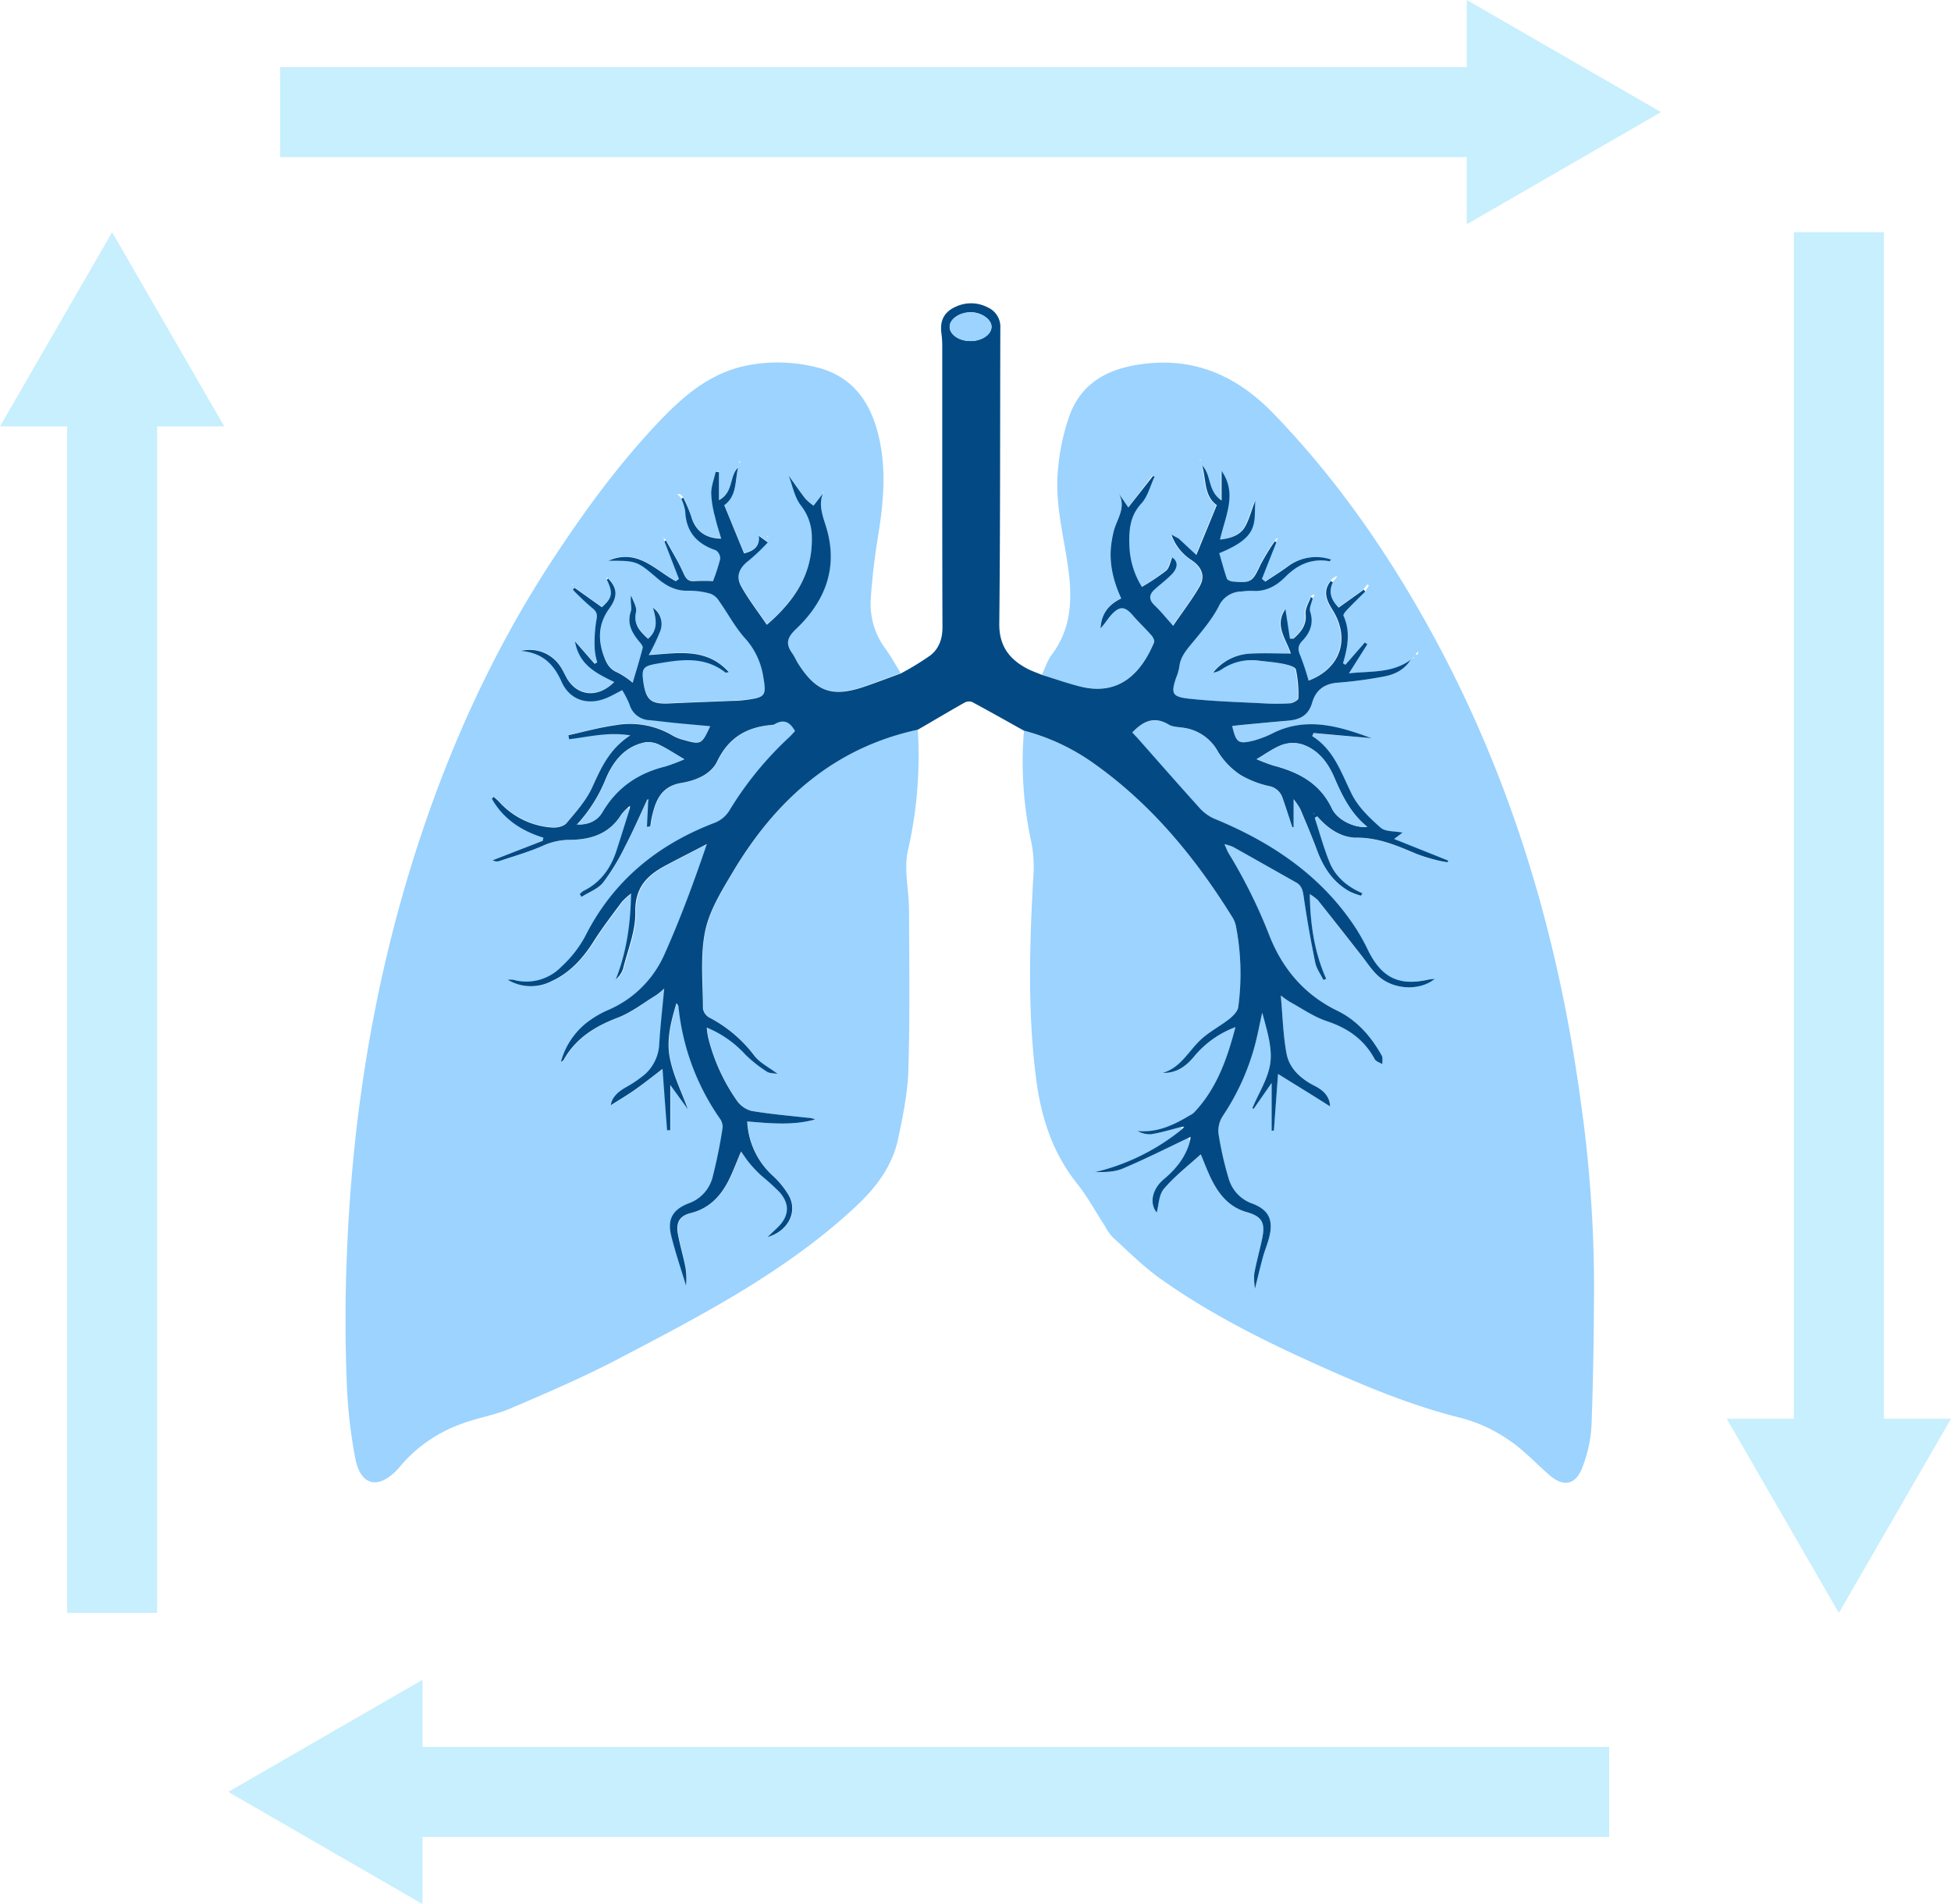 <svg xmlns="http://www.w3.org/2000/svg" viewBox="0 0 542.2 529.2"><defs><style>.cls-1{fill:#9cd3ff;}.cls-2{fill:#034a84;}.cls-3{fill:none;stroke:#c7effd;stroke-miterlimit:10;stroke-width:25px;}.cls-4{fill:#c7effd;}</style></defs><title>lung_blueAsset 5</title><g id="Layer_2" data-name="Layer 2"><g id="Layer_1-2" data-name="Layer 1"><path class="cls-1" d="M255.07,202.8a118.51,118.51,0,0,1-2.79,33.77c-1.11,5.15.32,10.81.34,16.25.06,14.83.26,29.68-.17,44.5-.19,6.4-1.52,12.82-2.84,19.12-1.62,7.76-6.21,13.71-12,19.1-19.34,17.95-42.48,29.93-65.51,42-9.79,5.15-20,9.53-30.16,13.88-4.55,1.95-9.59,2.7-14.21,4.51a39.64,39.64,0,0,0-16.93,12.11,4.61,4.61,0,0,1-.37.4c-5.24,5.52-10.1,4.6-11.64-2.86a137.45,137.45,0,0,1-2.46-22.47c-.4-10.79-.42-21.61,0-32.4,1.3-37.71,7-74.74,18.19-110.84,9.32-30,22-58.37,39.25-84.63,8.87-13.52,18.43-26.57,29.61-38.29,6.79-7.12,14.27-13.47,24.42-15.41a44.41,44.41,0,0,1,19.2.56c8.93,2.21,14.1,8.37,16.6,16.93,3,10.19,2,20.43.31,30.71-.91,5.63-1.57,11.32-1.94,17a21,21,0,0,0,4.24,13.76c1.49,2.1,2.74,4.37,4.1,6.57-3.44,1.25-6.87,2.57-10.34,3.74-8.78,2.94-13.19,1.35-18.21-6.48-.59-.93-1-2-1.64-2.87-1.85-2.61-1.43-4.35,1-6.69,7.77-7.36,11.61-16.34,8.78-27.17-.91-3.49-2.66-6.76-1.31-10.48l.37-.24-.25-.18-.08.45-2.55,3.31a14.46,14.46,0,0,1-2.33-2c-1.59-2.05-3.06-4.21-4.57-6.33l-.2-.07.24,0c1.07,2.79,1.61,6,3.36,8.25a14.13,14.13,0,0,1,3.06,8.61c.31,10.25-4.64,17.81-12.5,24.59-2.54-3.76-5.09-7.05-7.1-10.64-1.63-2.92-.51-5.28,2.13-7.26a56.44,56.44,0,0,0,5.25-5l-2.51-1.83c.38,3.06-1.59,4.26-4.1,4.88l-5.5-13.4c3.59-2.6,3-6.79,3.85-10.46-2.5,2.38-1.2,6.85-5.32,9.06v-7.74l-.92-.11c-.44,2-1.22,4-1.24,6a28.45,28.45,0,0,0,1.05,6.48c.45,2,1.12,4,1.72,6.1-4.51,0-7.25-2.32-8.34-6.23a40.08,40.08,0,0,0-2.23-5.2l-.87-.82h-.92l.58.4c.25.28.5.57.74.86a13.18,13.18,0,0,1,1.05,3.38c.22,5.74,3.26,9.09,8.53,10.87a2.76,2.76,0,0,1,1.19,2.4,57.27,57.27,0,0,1-2,6.16,45.63,45.63,0,0,0-5,0c-2,.21-2.58-.78-3.3-2.41-1.37-3.08-3.17-6-4.79-8.91l-.89-.8a.92.92,0,0,0-.09-.23s-.12,0-.18,0l.32.18.46,1.2,4,10.36-.86.63c-5.77-3-10.62-9.22-18.74-5.69,7.8,0,7.85,0,13.58,4.87,2.56,2.19,5.24,3.59,8.73,3.47a21.19,21.19,0,0,1,6,.81,4.8,4.8,0,0,1,2.37,1.93c2.39,3.38,4.36,7.1,7.05,10.21a20.51,20.51,0,0,1,5.2,10.33c1.05,6,1,6.36-5.28,7.14-1,.12-2,.15-3,.19-5.9.24-11.8.44-17.7.72-5.08.24-6.5-.89-7.23-5.95-.54-3.79-.09-4.43,3.71-5.09,6.61-1.15,13.21-2.19,19.1,2.45.13.11.48-.06.93-.13-6.24-6.91-14.26-5.23-22.24-4.73a57.59,57.59,0,0,0,3.16-6.58,5.45,5.45,0,0,0-2-6.56c1.09,3.49,1.32,6.31-1.36,8.62-2.25-2.07-4.11-3.95-3.34-7.43.31-1.38-.85-3.08-1.34-4.64-.41,1.67.29,3.23-.11,4.44-1.12,3.42.29,5.89,2.29,8.35.44.53,1.11,1.32,1,1.82-.83,3.28-1.85,6.52-2.77,9.68a21.85,21.85,0,0,0-4.16-2.82c-2.14-.86-3.07-2.45-3.79-4.41-1.74-4.71-1.65-9.11,1.43-13.38,2.49-3.46,2.22-5.71-.32-8.38l-.58-.16.24.51c1.77,3.65,1.55,5-1.39,7.64l-7.59-5.4-.48.53a71.16,71.16,0,0,0,5.28,5c1.36,1.05,1.64,1.83,1.24,3.62a38.16,38.16,0,0,0-.41,8.16,17,17,0,0,0,.68,3.38l-.72.46-5.47-6.27c1.13,6.66,6.07,8.94,10.91,11.31-4.45,4.48-10,4-13-.76-.74-1.17-1.28-2.46-2-3.61a10.2,10.2,0,0,0-10.89-4.28c6.19.55,9.12,3.83,11.26,8.59,2.27,5.06,7.18,6.63,12.35,4.57,1.44-.58,2.78-1.38,4.5-2.25a28.17,28.17,0,0,1,2,3.9,6.05,6.05,0,0,0,5.69,4.46c2.29.22,4.58.52,6.87.75,3.25.32,6.51.6,9.89.91-2.35,5.08-2.57,5.2-7.33,3.83a12.1,12.1,0,0,1-3.08-1.2,23.08,23.08,0,0,0-15.75-2.93c-4.46.62-8.83,1.85-13.24,2.81.07.37.13.75.19,1.12,5.41-.64,10.8-2.11,17-1.08-5.82,3.77-8.11,9-10.55,14.39-1.68,3.67-4.52,6.85-7.16,10-.75.9-2.63,1.33-3.94,1.23a21.72,21.72,0,0,1-14.81-7.19,15.49,15.49,0,0,0-1.48-1.32l-.48.56c3.14,5.53,8.12,8.89,14.33,10.8-.06.28-.12.56-.17.85L137,239.12a2.35,2.35,0,0,0,1.83.23c4-1.35,8.11-2.52,12-4.21a18.2,18.2,0,0,1,7.39-1.7c5.88,0,11.14-1.6,14.49-7a14.83,14.83,0,0,1,1.86-2l.48.46c-1.21,3.85-2.41,7.72-3.66,11.56-1.6,4.92-4.42,8.86-9.2,11.19a5.3,5.3,0,0,0-1,.89l.51.76c2-1.29,4.55-2.18,6-4a61.73,61.73,0,0,0,6.08-10c2.19-4.2,4.07-8.57,6.09-12.87.12.12.25.23.38.34q-.16,3.53-.35,7.05c.82-.06.93-.12.94-.19.11-.63.17-1.26.3-1.89,1-4.82,2.35-9.13,8.38-10.13,3.91-.65,8.18-2.34,9.92-6,3.17-6.67,8.28-9.53,15.2-10.11a1.89,1.89,0,0,0,.8-.2c2.57-1.53,4.26-.5,5.62,1.92-.6.63-1.13,1.25-1.73,1.8a94.62,94.62,0,0,0-16.36,20.14,8.41,8.41,0,0,1-4.53,3.68c-15.74,6.09-28,16.14-35.66,31.47a32.22,32.22,0,0,1-6.6,8.41,13.48,13.48,0,0,1-13.28,3.62,6.49,6.49,0,0,0-1.59,0,12.54,12.54,0,0,0,12.16.39c5.23-2.39,8.8-6.51,11.84-11.29,2.37-3.72,5.08-7.23,7.71-10.78a20.46,20.46,0,0,1,2.54-2.31c-.13,8.65-1.3,16.38-4.24,23.86a6.38,6.38,0,0,0,2-2.86c1.31-5.26,3.53-10.57,3.43-15.83-.14-6.86,3.33-10.21,8.51-13,3.77-2,7.57-3.94,11.36-5.91-3.63,10.69-7.4,20.87-11.82,30.75a30,30,0,0,1-15.91,15.51,26.66,26.66,0,0,0-4.33,2.43A20.68,20.68,0,0,0,156,295.09c.67-.08.81-.63,1.09-1.1,3.41-5.65,8.6-8.79,14.68-11.11,3.79-1.45,7.14-4.09,10.66-6.24a21.88,21.88,0,0,0,2.25-1.84c-.49,5.31-1.06,10.25-1.37,15.2a12.09,12.09,0,0,1-3.93,8.57,34.1,34.1,0,0,1-5.68,3.84c-2.11,1.26-3.62,2.78-3.84,4.8,2.29-1.47,4.64-2.85,6.86-4.42,2.55-1.8,5-3.77,7.49-5.67.2,2.76.41,5.61.62,8.46s.43,5.73.65,8.59l.89,0V301.56l4.9,6.77c-1.83-5.07-4.14-9.64-5.06-14.48s.39-10.08,1.87-15a1.48,1.48,0,0,1,.57,1,65.82,65.82,0,0,0,11.51,31.06,3.91,3.91,0,0,1,.75,2.55,140.34,140.34,0,0,1-2.85,14,10.48,10.48,0,0,1-6.58,7c-4.56,1.77-6,4.4-4.82,9.14s2.72,9.19,4.1,13.78a20,20,0,0,0-.17-5.13c-.59-3.07-1.5-6.09-2.09-9.17s.42-5.13,3.49-5.9c5.21-1.3,8.44-4.74,10.69-9.29,1.21-2.46,2.17-5,3.36-7.84.94,1.31,1.67,2.45,2.54,3.48a35.59,35.59,0,0,0,3.06,3.2,68.35,68.35,0,0,1,5.11,4.63c2.92,3.34,2.64,6.69-.52,9.78-.79.78-1.61,1.53-2.82,2.69,5.67-1.63,8.35-6.88,6-11.39a23.59,23.59,0,0,0-4.65-5.74,21.73,21.73,0,0,1-7-15c6.54.55,12.77,1.16,18.89-.56a5.26,5.26,0,0,0-2.06-.46c-5.21-.59-10.45-1-15.61-1.9a7.18,7.18,0,0,1-4.07-2.83,52.27,52.27,0,0,1-8.06-17.8,24.41,24.41,0,0,1-.34-2.54,30.07,30.07,0,0,1,10.72,7.5,36.12,36.12,0,0,0,6,4.76c.71.49,1.83.4,3,.61-2.41-1.82-5-3-6.5-5.06a37.22,37.22,0,0,0-12.56-10.62,3.51,3.51,0,0,1-1.71-2.47c0-7.17-.81-14.54.59-21.45,1.16-5.76,4.56-11.21,7.64-16.4C215.47,222.46,231.63,207.86,255.07,202.8ZM205.6,128.16a2.44,2.44,0,0,0-.18.41s.11.11.16.17a2.5,2.5,0,0,0,.19-.41S205.66,128.23,205.6,128.16Zm7.77,20.8c-.05,0-.14.09-.15.14s.08.11.13.17.15-.09.15-.15S213.42,149,213.37,149Zm-54.29,13.3c-.06,0-.15.09-.15.14s.08.1.12.16.14-.09.15-.14S159.12,162.31,159.08,162.26Z"/><path class="cls-1" d="M289.54,187.58c.9-1.9,1.53-4,2.77-5.65,5.2-6.85,5.69-14.62,4.72-22.69-1.16-9.6-4-19.07-3-28.83a60.88,60.88,0,0,1,3.33-15.28c3.52-9.14,11.11-12.85,20.53-14,14.57-1.81,26.16,3.63,36,13.8,16.55,17.09,30.16,36.37,41.81,57,23.42,41.45,37,86.16,43.45,133.17A368.92,368.92,0,0,1,443,357.47c-.07,13-.21,26-.72,39A37.41,37.41,0,0,1,439.68,408c-1.84,4.79-5.26,5.32-9.12,1.95s-7.16-7-11.26-9.73a42.65,42.65,0,0,0-12.95-6.05c-13.09-3.2-25.44-8.26-37.67-13.69-16.05-7.13-31.81-14.85-46.16-25.06-4.78-3.39-9-7.63-13.32-11.58a15,15,0,0,1-2.19-3.17c-2.56-3.93-4.81-8.12-7.73-11.77-6.87-8.63-10-18.6-11.36-29.3-2.37-18.57-1.8-37.18-.76-55.8a35.48,35.48,0,0,0-.52-9.61,105,105,0,0,1-2.07-31.07,59.32,59.32,0,0,1,19.85,9.42c15.86,11.34,28,26.12,38.15,42.57a7.75,7.75,0,0,1,.95,2.56,69.79,69.79,0,0,1,.6,22.29c-.16,1.17-1.37,2.41-2.4,3.22-2.6,2-5.63,3.58-8,5.81-3.43,3.19-5.56,7.8-10.58,9.24,3.82.14,6.47-1.85,8.69-4.52a27.37,27.37,0,0,1,11.51-8.19c-2.4,9.17-5.34,17.25-11.56,23.79a5.13,5.13,0,0,1-1.16.75c-4.43,2.66-9,4.86-14.51,4.31a6.72,6.72,0,0,0,3.8.92c2.8-.49,5.53-1.34,8.29-2l.44.48a60.46,60.46,0,0,1-24.32,12.05c2.68,0,5.41,0,7.74-1,6.15-2.6,12.12-5.63,18.16-8.48l.54.6c-1.1,4.5-3.82,7.88-7.29,10.82s-4,6.92-2,9.29c.55-2,.55-4.92,2-6.6,3.05-3.56,6.84-6.49,10.23-9.58.95,2.22,1.91,4.91,3.21,7.43,2.09,4,4.9,7.32,9.56,8.63,4.28,1.21,5.23,3,4.28,7.44-.69,3.25-1.59,6.45-2.19,9.71a18.45,18.45,0,0,0,.21,4.12c.79-3.14,1.45-6,2.22-8.8.53-1.95,1.35-3.84,1.81-5.8,1.07-4.57-.28-7.29-4.66-9a10.43,10.43,0,0,1-6.58-6.66A93,93,0,0,1,338.62,315a7.53,7.53,0,0,1,1.18-4.83,66.06,66.06,0,0,0,9.05-20.09c.72-2.86,1.28-5.77,1.92-8.65,1.22,4.61,2.82,9.34,2.27,13.8s-3.24,8.49-5,12.71l.34.24,5-7.2v13.24H354c.39-5.33.78-10.67,1.16-15.76,5,3.1,9.72,6.06,14.44,9,0-2.67-1.74-4.41-4.17-5.64-3.87-2-7.12-4.77-7.92-9.08-.95-5.11-1.06-10.36-1.59-16.1a28.8,28.8,0,0,0,2.4,1.71c3.44,1.87,6.74,4.22,10.41,5.44,5.84,1.94,10.35,5.09,13.28,10.54.35.67,1.41.95,2.15,1.41-.05-.81.17-1.78-.19-2.42-2.95-5.26-6.82-9.74-12.29-12.41-9.4-4.58-15.53-11.95-19.18-21.58a144.42,144.42,0,0,0-11.08-22.23c-.38-.64-.63-1.37-1.16-2.51a14.31,14.31,0,0,1,2.32.72c5.87,3.28,11.71,6.61,17.57,9.9,1.64.92,1.9,2.34,2.15,4.11.88,6.1,2,12.17,3.2,18.2.34,1.68,1.48,3.2,2.25,4.8l.8-.29c-3.29-7.38-4.44-15.12-4.57-23.56a14.49,14.49,0,0,1,2.17,1.67c4.06,5.1,8.07,10.25,12.11,15.37,1.59,2,3,4.27,4.9,5.91,4.32,3.73,11.41,4,15.52.61-.8.09-1.31.11-1.79.22-8.13,1.85-12.93-.46-16.69-8a60.38,60.38,0,0,0-3.33-6.06c-9.64-14.81-23.54-24.14-39.6-30.72a12.17,12.17,0,0,1-4.22-3.21C327.28,218,321.64,211.5,316,205.08c-.46-.52-1-1-1.39-1.48,3-3,6-4.64,10-2.25,1.27.75,3,.66,4.58,1a12.94,12.94,0,0,1,9.29,6.66,20.7,20.7,0,0,0,6.19,6.38,26.77,26.77,0,0,0,7.94,3.11,4.88,4.88,0,0,1,3.75,3.23c.95,2.72,1.82,5.46,2.72,8.19l.37,0v-7.78a20.47,20.47,0,0,1,1.88,2.78c1.61,3.82,3.23,7.63,4.67,11.52,1.79,4.83,4.5,8.88,9.1,11.41a21.25,21.25,0,0,0,3.07,1.14l.39-.7c-4.19-1.77-7.49-4.55-9.16-8.7-1.6-4-2.74-8.16-4.08-12.25l.7-.44c2.92,3.4,6.64,6,10.91,5.95,6.16,0,11.38,2.27,16.77,4.54a48.47,48.47,0,0,0,6.08,1.84,22.92,22.92,0,0,0,2.5.45l.11-.47-15-6,2.34-1.77c-2.22-.45-4.79-.21-6.11-1.38-3-2.72-6.22-5.75-8-9.32-2.93-5.92-4.9-12.3-11-16.12l.38-.86,16.1,1.44c-8.92-3.29-17.85-6-27.15-1.53a28.74,28.74,0,0,1-5.63,2.21c-4.29,1-4.83.59-5.94-4.06.92-.11,1.81-.23,2.71-.31,4.31-.41,8.63-.82,12.95-1.19,3.21-.28,5.54-1.5,6.54-4.91,1.05-3.62,3.53-5.45,7.5-5.66a112.42,112.42,0,0,0,12.07-1.62c3.18-.51,6-1.8,7.86-4.74-5.24,3.85-11.29,3.11-17.18,3.78,1.83-2.88,3.47-5.49,5.12-8.09l-.72-.47-5.38,6.18-.67-.4c1.3-4.41,2.11-8.8.14-13.22-.17-.38.67-1.32,1.19-1.86,1.58-1.66,3.23-3.24,4.85-4.85.36-.59.72-1.17,1.07-1.76l-.45-.28-1.13,1.46-7,5c-2.24-2.29-2.83-4.47-1.63-7l.43-.51.57-.58.43-.74-.81.36-.62.48-.54.57c-2.27,2.71-1.26,5.31.35,7.84,5.16,8.09,2.46,16.45-6.54,19.87a69.49,69.49,0,0,0-2.32-7c-.74-1.67-.68-2.77.63-4.12,2.16-2.23,3.18-4.81,2.12-8.08-.33-1,.43-2.42.69-3.65l.5-.51.24-.66-.62.25-.6.49c-.52,1.57-1.6,3.2-1.45,4.71.32,3.26-1.37,5.09-3.37,6.91l-1,0-1.25-8.21c-3.21,4.56.33,8.5,1.49,12.34-4.12,0-8-.2-11.84.06a14.09,14.09,0,0,0-9.76,5.24,5.58,5.58,0,0,0,2.45-.94,14.76,14.76,0,0,1,10.29-2.38c2.28.27,4.59.45,6.85.91,1.24.25,3.24.79,3.43,1.56a32.71,32.71,0,0,1,.68,8c0,.49-1.47,1.33-2.3,1.39a61.89,61.89,0,0,1-7.46,0c-6.91-.36-13.83-.55-20.69-1.3-4.69-.52-5-1.47-3.53-5.81a13.81,13.81,0,0,0,.87-2.91c.25-2.53,1.6-4.34,3.18-6.24,2.82-3.39,5.78-6.81,7.79-10.68a7,7,0,0,1,6.42-4.14,17.14,17.14,0,0,1,2.76-.18c3.82.31,6.8-1.31,9.37-3.91,3.39-3.42,7.34-5.19,12.24-4.32.07,0,.18-.19.43-.47a13,13,0,0,0-12.11,2c-2,1.46-4.1,2.76-6.16,4.14l-.94-.75,4-10.13c.1-.25.21-.51.32-.76l.49-.62.09-.43c0,.16,0,.32-.05.48l-.74.35-.5.61a64.21,64.21,0,0,0-4,6.56c-2.21,4.78-2.6,5.14-7.85,4.65-.54-.06-1.36-.41-1.5-.81-.8-2.33-1.43-4.72-2.11-7.06,11.07-4.49,9.68-8.15,10-14.52-1,2.31-1.55,4.84-2.74,7-1.34,2.46-3.84,3.38-7.06,3.73,1.52-6.62,4.85-12.8.45-19.06v8.21c-4-2.64-2.77-7.21-5.44-9.73,1.24,3.84.41,8.42,4.11,11-1.86,4.54-3.64,8.86-5.69,13.87-1.58-1.46-3.17-2.95-4.92-4.58l-2-1.07a13.75,13.75,0,0,0,5.63,7.11c2.76,1.85,3.84,4.37,2.24,7.22-2.05,3.65-4.65,7-7.4,11-2.05-2.28-3.5-4.07-5.15-5.67s-1.54-3,0-4.43,3.29-2.7,4.76-4.21c1.88-1.93,1.66-3.72.13-4.67-.55,1.25-.77,2.89-1.71,3.7a64.62,64.62,0,0,1-6.71,4.47,23,23,0,0,1-3.47-11.27c-.15-4.27,0-8.29,3.26-11.85,1.83-2,2.51-5,3.71-7.61l-.46-.17L313.54,141l-2.61-3.82c2.11,3.91-.64,7.09-1.48,10.51-.24,1-.43,2-.58,3-.83,5.46.41,10.59,2.7,15.61-3.64,1.72-5.56,4.43-5.75,8.28,1.22-1.22,2.06-2.75,3.23-4,2.17-2.24,3.66-2,5.61.27,1.66,2,3.57,3.72,5.27,5.66.46.52,1,1.52.76,2-3.44,8.23-9.47,14.93-20.3,12.31C296.72,190,293.15,188.68,289.54,187.58ZM394,181.86c.07-.31.15-.63.22-.94h.11l-.07.06-.61.48c-.09.19-.17.38-.26.56Zm-60.51-54.09-.07.24h.34a.78.78,0,0,0-.08-.23S333.55,127.78,333.49,127.77ZM393,182.82l-.19-.19-.18.2c.06.06.13.17.19.16S392.93,182.88,393,182.82Z"/><path class="cls-2" d="M379.41,164.43c-1.62,1.61-3.27,3.19-4.85,4.85-.52.54-1.36,1.48-1.19,1.86,2,4.42,1.16,8.81-.14,13.22l.67.4,5.38-6.18.72.47c-1.65,2.6-3.29,5.21-5.12,8.09,5.89-.67,11.94.07,17.18-3.78-1.88,2.94-4.68,4.23-7.86,4.74a112.42,112.42,0,0,1-12.07,1.62c-4,.21-6.45,2-7.5,5.66-1,3.41-3.33,4.63-6.54,4.91-4.32.37-8.64.78-12.95,1.19-.9.08-1.79.2-2.71.31,1.11,4.65,1.65,5.09,5.94,4.06a28.74,28.74,0,0,0,5.63-2.21c9.3-4.48,18.23-1.76,27.15,1.53l-16.1-1.44-.38.86c6.08,3.82,8.05,10.2,11,16.12,1.76,3.57,4.94,6.6,8,9.32,1.32,1.17,3.89.93,6.11,1.38l-2.34,1.77,15,6-.11.47a22.92,22.92,0,0,1-2.5-.45,48.47,48.47,0,0,1-6.08-1.84c-5.39-2.27-10.61-4.58-16.77-4.54-4.27,0-8-2.55-10.91-5.95l-.7.44c1.34,4.09,2.48,8.26,4.08,12.25,1.67,4.15,5,6.93,9.16,8.7l-.39.7a21.25,21.25,0,0,1-3.07-1.14c-4.6-2.53-7.31-6.58-9.1-11.41-1.44-3.89-3.06-7.7-4.67-11.52a20.47,20.47,0,0,0-1.88-2.78v7.78l-.37,0c-.9-2.73-1.77-5.47-2.72-8.19a4.88,4.88,0,0,0-3.75-3.23,26.77,26.77,0,0,1-7.94-3.11,20.7,20.7,0,0,1-6.19-6.38,12.94,12.94,0,0,0-9.29-6.66c-1.54-.29-3.31-.2-4.58-1-4.05-2.39-7.06-.77-10,2.25.43.46.93,1,1.39,1.48,5.68,6.42,11.32,12.88,17.07,19.23a12.17,12.17,0,0,0,4.22,3.21c16.06,6.58,30,15.91,39.6,30.72a60.38,60.38,0,0,1,3.33,6.06c3.76,7.52,8.56,9.83,16.69,8,.48-.11,1-.13,1.79-.22-4.11,3.35-11.2,3.12-15.52-.61-1.91-1.64-3.31-3.9-4.9-5.91-4-5.12-8.05-10.27-12.11-15.37A14.49,14.49,0,0,0,364,248.5c.13,8.44,1.28,16.18,4.57,23.56l-.8.29c-.77-1.6-1.91-3.12-2.25-4.8-1.23-6-2.32-12.1-3.2-18.2-.25-1.77-.51-3.19-2.15-4.11-5.86-3.29-11.7-6.62-17.57-9.9a14.31,14.31,0,0,0-2.32-.72c.53,1.14.78,1.87,1.16,2.51a144.42,144.42,0,0,1,11.08,22.23c3.65,9.63,9.78,17,19.18,21.58,5.47,2.67,9.34,7.15,12.29,12.41.36.64.14,1.61.19,2.42-.74-.46-1.8-.74-2.15-1.41-2.93-5.45-7.44-8.6-13.28-10.54-3.67-1.22-7-3.57-10.41-5.44a28.8,28.8,0,0,1-2.4-1.71c.53,5.74.64,11,1.59,16.1.8,4.31,4.05,7.11,7.92,9.08,2.43,1.23,4.13,3,4.17,5.64-4.72-3-9.48-5.92-14.44-9-.38,5.09-.77,10.43-1.16,15.76h-.63V301l-5,7.2-.34-.24c1.76-4.22,4.47-8.33,5-12.71s-1.05-9.19-2.27-13.8c-.64,2.88-1.2,5.79-1.92,8.65a66.06,66.06,0,0,1-9.05,20.09,7.53,7.53,0,0,0-1.18,4.83,93,93,0,0,0,2.93,12.88,10.43,10.43,0,0,0,6.58,6.66c4.38,1.7,5.73,4.42,4.66,9-.46,2-1.28,3.85-1.81,5.8-.77,2.81-1.43,5.66-2.22,8.8a18.45,18.45,0,0,1-.21-4.12c.6-3.26,1.5-6.46,2.19-9.71.95-4.46,0-6.23-4.28-7.44-4.66-1.31-7.47-4.61-9.56-8.63-1.3-2.52-2.26-5.21-3.21-7.43-3.39,3.09-7.18,6-10.23,9.58-1.44,1.68-1.44,4.6-2,6.6-2-2.37-1.47-6.37,2-9.29s6.19-6.32,7.29-10.82l.12-.93-.66.33c-6,2.85-12,5.88-18.16,8.48-2.33,1-5.06,1-7.74,1a60.46,60.46,0,0,0,24.32-12.05l.47-.62-.91.14c-2.76.7-5.49,1.55-8.29,2a6.72,6.72,0,0,1-3.8-.92c5.5.55,10.08-1.65,14.51-4.31a5.13,5.13,0,0,0,1.16-.75c6.22-6.54,9.16-14.62,11.56-23.79a27.37,27.37,0,0,0-11.51,8.19c-2.22,2.67-4.87,4.66-8.69,4.52,5-1.44,7.15-6.05,10.58-9.24,2.39-2.23,5.42-3.77,8-5.81,1-.81,2.24-2.05,2.4-3.22a69.79,69.79,0,0,0-.6-22.29,7.75,7.75,0,0,0-.95-2.56c-10.19-16.45-22.29-31.23-38.15-42.57a59.32,59.32,0,0,0-19.85-9.42c-4.81-2.68-9.61-5.4-14.47-8a2.72,2.72,0,0,0-2.15.26c-4.32,2.44-8.59,5-12.88,7.47-23.44,5.06-39.6,19.66-51.47,39.66-3.08,5.19-6.48,10.64-7.64,16.4-1.4,6.91-.61,14.28-.59,21.45a3.51,3.51,0,0,0,1.71,2.47,37.22,37.22,0,0,1,12.56,10.62c1.53,2,4.09,3.24,6.5,5.06-1.14-.21-2.26-.12-3-.61a36.12,36.12,0,0,1-6-4.76,30.07,30.07,0,0,0-10.72-7.5,24.41,24.41,0,0,0,.34,2.54,52.27,52.27,0,0,0,8.06,17.8,7.18,7.18,0,0,0,4.07,2.83c5.16.88,10.4,1.31,15.61,1.9a5.26,5.26,0,0,1,2.06.46c-6.12,1.72-12.35,1.11-18.89.56a21.73,21.73,0,0,0,7,15,23.59,23.59,0,0,1,4.65,5.74c2.35,4.51-.33,9.76-6,11.39,1.21-1.16,2-1.91,2.82-2.69,3.16-3.09,3.44-6.44.52-9.78a68.35,68.35,0,0,0-5.11-4.63,35.59,35.59,0,0,1-3.06-3.2c-.87-1-1.6-2.17-2.54-3.48-1.19,2.8-2.15,5.38-3.36,7.84-2.25,4.55-5.48,8-10.69,9.29-3.07.77-4.1,2.67-3.49,5.9s1.5,6.1,2.09,9.17a20,20,0,0,1,.17,5.13c-1.38-4.59-2.94-9.13-4.1-13.78s.26-7.37,4.82-9.14a10.48,10.48,0,0,0,6.58-7,140.34,140.34,0,0,0,2.85-14,3.91,3.91,0,0,0-.75-2.55,65.82,65.82,0,0,1-11.51-31.06,1.48,1.48,0,0,0-.57-1c-1.48,4.92-2.81,10-1.87,15s3.23,9.41,5.06,14.48l-4.9-6.77v12.59l-.89,0c-.22-2.86-.44-5.73-.65-8.59s-.42-5.7-.62-8.46c-2.49,1.9-4.94,3.87-7.49,5.67-2.22,1.57-4.57,2.95-6.86,4.42.22-2,1.73-3.54,3.84-4.8a34.1,34.1,0,0,0,5.68-3.84,12.09,12.09,0,0,0,3.93-8.57c.31-4.95.88-9.89,1.37-15.2a21.88,21.88,0,0,1-2.25,1.84c-3.52,2.15-6.87,4.79-10.66,6.24-6.08,2.32-11.27,5.46-14.68,11.11-.28.47-.42,1-1.09,1.1a20.68,20.68,0,0,1,8.47-11.78,26.66,26.66,0,0,1,4.33-2.43,30,30,0,0,0,15.91-15.51c4.42-9.88,8.19-20.06,11.82-30.75-3.79,2-7.59,3.9-11.36,5.91-5.18,2.75-8.65,6.1-8.51,13,.1,5.26-2.12,10.57-3.43,15.83a6.38,6.38,0,0,1-2,2.86c2.94-7.48,4.11-15.21,4.24-23.86a20.46,20.46,0,0,0-2.54,2.31c-2.63,3.55-5.34,7.06-7.71,10.78-3,4.78-6.61,8.9-11.84,11.29a12.54,12.54,0,0,1-12.16-.39,6.49,6.49,0,0,1,1.59,0,13.48,13.48,0,0,0,13.28-3.62,32.22,32.22,0,0,0,6.6-8.41c7.69-15.33,19.92-25.38,35.66-31.47a8.41,8.41,0,0,0,4.53-3.68A94.62,94.62,0,0,1,219.22,205c.6-.55,1.13-1.17,1.73-1.8-1.36-2.42-3-3.45-5.62-1.92a1.89,1.89,0,0,1-.8.2c-6.92.58-12,3.44-15.2,10.11-1.74,3.66-6,5.35-9.92,6-6,1-7.35,5.31-8.38,10.13-.13.63-.19,1.26-.3,1.89,0,.07-.12.13-.94.19q.18-3.52.35-7.05c0-.23,0-.47,0-.7l-.34.36c-2,4.3-3.9,8.67-6.09,12.87a61.73,61.73,0,0,1-6.08,10c-1.41,1.78-3.94,2.67-6,4l-.51-.76a5.3,5.3,0,0,1,1-.89c4.78-2.33,7.6-6.27,9.2-11.19,1.25-3.84,2.45-7.71,3.66-11.56.05-.3.09-.6.14-.9l-.62.44a14.83,14.83,0,0,0-1.86,2c-3.35,5.42-8.61,7-14.49,7a18.2,18.2,0,0,0-7.39,1.7c-3.87,1.69-8,2.86-12,4.21a2.35,2.35,0,0,1-1.83-.23l13.93-5.43c0-.29.11-.57.17-.85-6.21-1.91-11.19-5.27-14.33-10.8l.48-.56a15.49,15.49,0,0,1,1.48,1.32A21.72,21.72,0,0,0,153.51,230c1.31.1,3.19-.33,3.94-1.23,2.64-3.14,5.48-6.32,7.16-10,2.44-5.36,4.73-10.62,10.55-14.39-6.23-1-11.62.44-17,1.08-.06-.37-.12-.75-.19-1.12,4.41-1,8.78-2.19,13.24-2.81a23.08,23.08,0,0,1,15.75,2.93,12.1,12.1,0,0,0,3.08,1.2c4.76,1.37,5,1.25,7.33-3.83-3.38-.31-6.64-.59-9.89-.91-2.29-.23-4.58-.53-6.87-.75a6.05,6.05,0,0,1-5.69-4.46,28.17,28.17,0,0,0-2-3.9c-1.72.87-3.06,1.67-4.5,2.25-5.17,2.06-10.08.49-12.35-4.57-2.14-4.76-5.07-8-11.26-8.59a10.2,10.2,0,0,1,10.89,4.28c.76,1.15,1.3,2.44,2,3.61,3,4.76,8.52,5.24,13,.76-4.84-2.37-9.78-4.65-10.91-11.31l5.47,6.27.72-.46a17,17,0,0,1-.68-3.38,38.16,38.16,0,0,1,.41-8.16c.4-1.79.12-2.57-1.24-3.62a71.16,71.16,0,0,1-5.28-5l.48-.53,7.59,5.4c2.94-2.6,3.16-4,1.39-7.64l.35-.35c2.53,2.67,2.8,4.92.31,8.38-3.08,4.27-3.17,8.67-1.43,13.38.72,2,1.65,3.55,3.79,4.41a21.85,21.85,0,0,1,4.16,2.82c.92-3.16,1.94-6.4,2.77-9.68.13-.5-.54-1.29-1-1.82-2-2.46-3.41-4.93-2.29-8.35.4-1.21-.3-2.77.11-4.44.49,1.56,1.65,3.26,1.34,4.64-.77,3.48,1.09,5.36,3.34,7.43,2.68-2.31,2.45-5.13,1.36-8.62a5.45,5.45,0,0,1,2,6.56,57.59,57.59,0,0,1-3.16,6.58c8-.5,16-2.18,22.24,4.73-.45.07-.8.24-.93.13-5.89-4.64-12.49-3.6-19.1-2.45-3.8.66-4.25,1.3-3.71,5.09.73,5.06,2.15,6.19,7.23,5.95,5.9-.28,11.8-.48,17.7-.72,1,0,2-.07,3-.19,6.28-.78,6.33-1.17,5.28-7.14a20.51,20.51,0,0,0-5.2-10.33c-2.69-3.11-4.66-6.83-7.05-10.21a4.8,4.8,0,0,0-2.37-1.93,21.19,21.19,0,0,0-6-.81c-3.49.12-6.17-1.28-8.73-3.47-5.73-4.9-5.78-4.84-13.58-4.87,8.12-3.53,13,2.66,18.74,5.69l.86-.63-4-10.36.38-.36c1.62,3,3.42,5.84,4.79,8.92.72,1.63,1.33,2.62,3.3,2.41a45.63,45.63,0,0,1,5,0,57.27,57.27,0,0,0,2-6.16,2.76,2.76,0,0,0-1.19-2.4c-5.27-1.78-8.31-5.13-8.53-10.87a13.18,13.18,0,0,0-1.05-3.38l.47-.43a40.08,40.08,0,0,1,2.23,5.2c1.09,3.91,3.83,6.19,8.34,6.23-.6-2.1-1.27-4.08-1.72-6.1a28.45,28.45,0,0,1-1.05-6.48c0-2,.8-4,1.24-6l.92.11V139c4.12-2.21,2.82-6.68,5.32-9.06-.9,3.67-.26,7.86-3.85,10.46l5.5,13.4c2.51-.62,4.48-1.82,4.1-4.88l2.51,1.83a56.44,56.44,0,0,1-5.25,5c-2.64,2-3.76,4.34-2.13,7.26,2,3.59,4.56,6.88,7.1,10.64,7.86-6.78,12.81-14.34,12.5-24.59a14.13,14.13,0,0,0-3.06-8.61c-1.75-2.27-2.29-5.46-3.36-8.25l0,0c1.51,2.12,3,4.28,4.57,6.33a14.46,14.46,0,0,0,2.33,2l2.55-3.31,0,0c-1.35,3.72.4,7,1.31,10.48,2.83,10.83-1,19.81-8.78,27.17-2.46,2.34-2.88,4.08-1,6.69.63.89,1.05,1.94,1.64,2.87,5,7.83,9.43,9.42,18.21,6.48,3.47-1.17,6.9-2.49,10.34-3.74a77.58,77.58,0,0,0,8.18-5c2.39-1.87,3.39-4.58,3.38-7.82-.09-26-.05-52-.06-78.06a26.78,26.78,0,0,0-.22-3.58c-.53-3.77.84-6.19,4.35-7.63a10,10,0,0,1,8.56.38A5.87,5.87,0,0,1,278,91.16c-.09,27.41,0,54.81-.29,82.21-.06,6,2.65,9.72,7.55,12.36,1.37.74,2.87,1.24,4.31,1.85,3.61,1.1,7.18,2.39,10.85,3.28,10.83,2.62,16.86-4.08,20.3-12.31.21-.5-.3-1.5-.76-2-1.7-1.94-3.61-3.7-5.27-5.66-2-2.29-3.44-2.51-5.61-.27-1.17,1.21-2,2.74-3.23,4,.19-3.85,2.11-6.56,5.75-8.28-2.29-5-3.53-10.15-2.7-15.61.15-1,.34-2,.58-3,.84-3.42,3.59-6.6,1.48-10.51l2.61,3.82,6.84-8.73.46.17C319.64,135,319,138,317.13,140c-3.25,3.56-3.41,7.58-3.26,11.85a23,23,0,0,0,3.47,11.27,64.62,64.62,0,0,0,6.71-4.47c.94-.81,1.16-2.45,1.71-3.7,1.53.95,1.75,2.74-.13,4.67-1.47,1.51-3.19,2.78-4.76,4.21s-1.68,2.84,0,4.43,3.1,3.39,5.15,5.67c2.75-4.05,5.35-7.39,7.4-11,1.6-2.85.52-5.37-2.24-7.22a13.75,13.75,0,0,1-5.63-7.11l2,1.07c1.75,1.63,3.34,3.12,4.92,4.58,2.05-5,3.83-9.33,5.69-13.87-3.7-2.62-2.87-7.2-4.11-11,2.67,2.52,1.45,7.09,5.44,9.73v-8.21c4.4,6.26,1.07,12.44-.45,19.06,3.22-.35,5.72-1.27,7.06-3.73,1.19-2.17,1.75-4.7,2.74-7-.31,6.37,1.08,10-10,14.52.68,2.34,1.31,4.73,2.11,7.06.14.4,1,.75,1.5.81,5.25.49,5.64.13,7.85-4.65a64.21,64.21,0,0,1,4-6.56l.39.37-4,10.13.94.75c2.06-1.38,4.17-2.68,6.16-4.14a13,13,0,0,1,12.11-2c-.25.28-.36.48-.43.47-4.9-.87-8.85.9-12.24,4.32-2.57,2.6-5.55,4.22-9.37,3.91a17.14,17.14,0,0,0-2.76.18,7,7,0,0,0-6.42,4.14c-2,3.87-5,7.29-7.79,10.68-1.58,1.9-2.93,3.71-3.18,6.24a13.81,13.81,0,0,1-.87,2.91c-1.45,4.34-1.16,5.29,3.53,5.81,6.86.75,13.78.94,20.69,1.3a61.89,61.89,0,0,0,7.46,0c.83-.06,2.3-.9,2.3-1.39a32.71,32.71,0,0,0-.68-8c-.19-.77-2.19-1.31-3.43-1.56-2.26-.46-4.57-.64-6.85-.91a14.76,14.76,0,0,0-10.29,2.38,5.58,5.58,0,0,1-2.45.94,14.09,14.09,0,0,1,9.76-5.24c3.84-.26,7.72-.06,11.84-.06-1.16-3.84-4.7-7.78-1.49-12.34l1.25,8.21,1,0c2-1.82,3.69-3.65,3.37-6.91-.15-1.51.93-3.14,1.45-4.71l.48.43c-.26,1.23-1,2.62-.69,3.65,1.06,3.27,0,5.85-2.12,8.08-1.31,1.35-1.37,2.45-.63,4.12a69.49,69.49,0,0,1,2.32,7c9-3.42,11.7-11.78,6.54-19.87-1.61-2.53-2.62-5.13-.35-7.84l.54.42c-1.2,2.55-.61,4.73,1.63,7l7-5Zm-219,64.68c3,.11,5.55-.94,7-3.47,4-6.78,9.83-10.78,17.35-12.65a50.68,50.68,0,0,0,5.37-2c-2.64-1.54-4.71-2.92-6.94-4a6.8,6.8,0,0,0-3.86-.67c-5.63,1.09-8.84,5.18-10.92,10a41.49,41.49,0,0,1-8,12.77.59.59,0,0,0-.19.11s0,.09,0,.14ZM349.24,211a48.2,48.2,0,0,0,4.63,1.76c7,1.84,12.94,4.89,16.29,11.95,1.6,3.37,6.62,5.53,9.81,5.1-4.61-3.72-7-8.66-9.18-13.76-1.79-4.13-4.52-7.73-9-9.17a9,9,0,0,0-5.44.15C354,207.86,351.85,209.45,349.24,211ZM269.82,86.79c-3,0-5.81,1.82-5.9,3.94s2.47,4,5.7,4.06h.28c3-.07,5.56-1.81,5.65-3.87S272.86,86.83,269.82,86.79Zm95.33,139.48.11-.19-.19,0Z"/><path class="cls-1" d="M349.24,211c2.61-1.51,4.72-3.1,7.09-4a9,9,0,0,1,5.44-.15c4.5,1.44,7.23,5,9,9.17,2.22,5.1,4.57,10,9.18,13.76-3.19.43-8.21-1.73-9.81-5.1-3.35-7.06-9.27-10.11-16.29-11.95A48.2,48.2,0,0,1,349.24,211Z"/><path class="cls-1" d="M160.46,229.16a41.49,41.49,0,0,0,8-12.77c2.08-4.87,5.29-9,10.92-10a6.8,6.8,0,0,1,3.86.67c2.23,1.06,4.3,2.44,6.94,4a50.68,50.68,0,0,1-5.37,2c-7.52,1.87-13.37,5.87-17.35,12.65-1.48,2.53-4.06,3.58-7,3.47Z"/><path class="cls-1" d="M269.82,86.79c3,0,5.81,2,5.73,4.13s-2.63,3.8-5.65,3.87h-.28c-3.23,0-5.78-1.85-5.7-4.06S266.78,86.75,269.82,86.79Z"/><line class="cls-3" x1="77.86" y1="31.16" x2="416.76" y2="31.16"/><polygon class="cls-4" points="407.64 62.32 461.61 31.16 407.64 0 407.64 62.32"/><line class="cls-3" x1="511.04" y1="64.54" x2="511.04" y2="403.44"/><polygon class="cls-4" points="479.88 394.32 511.03 448.29 542.2 394.32 479.88 394.32"/><line class="cls-3" x1="31.16" y1="448.28" x2="31.16" y2="109.39"/><polygon class="cls-4" points="62.32 118.51 31.16 64.54 0 118.51 62.32 118.51"/><line class="cls-3" x1="447.2" y1="498.04" x2="108.3" y2="498.04"/><polygon class="cls-4" points="117.42 466.87 63.45 498.03 117.42 529.2 117.42 466.87"/></g></g></svg>
